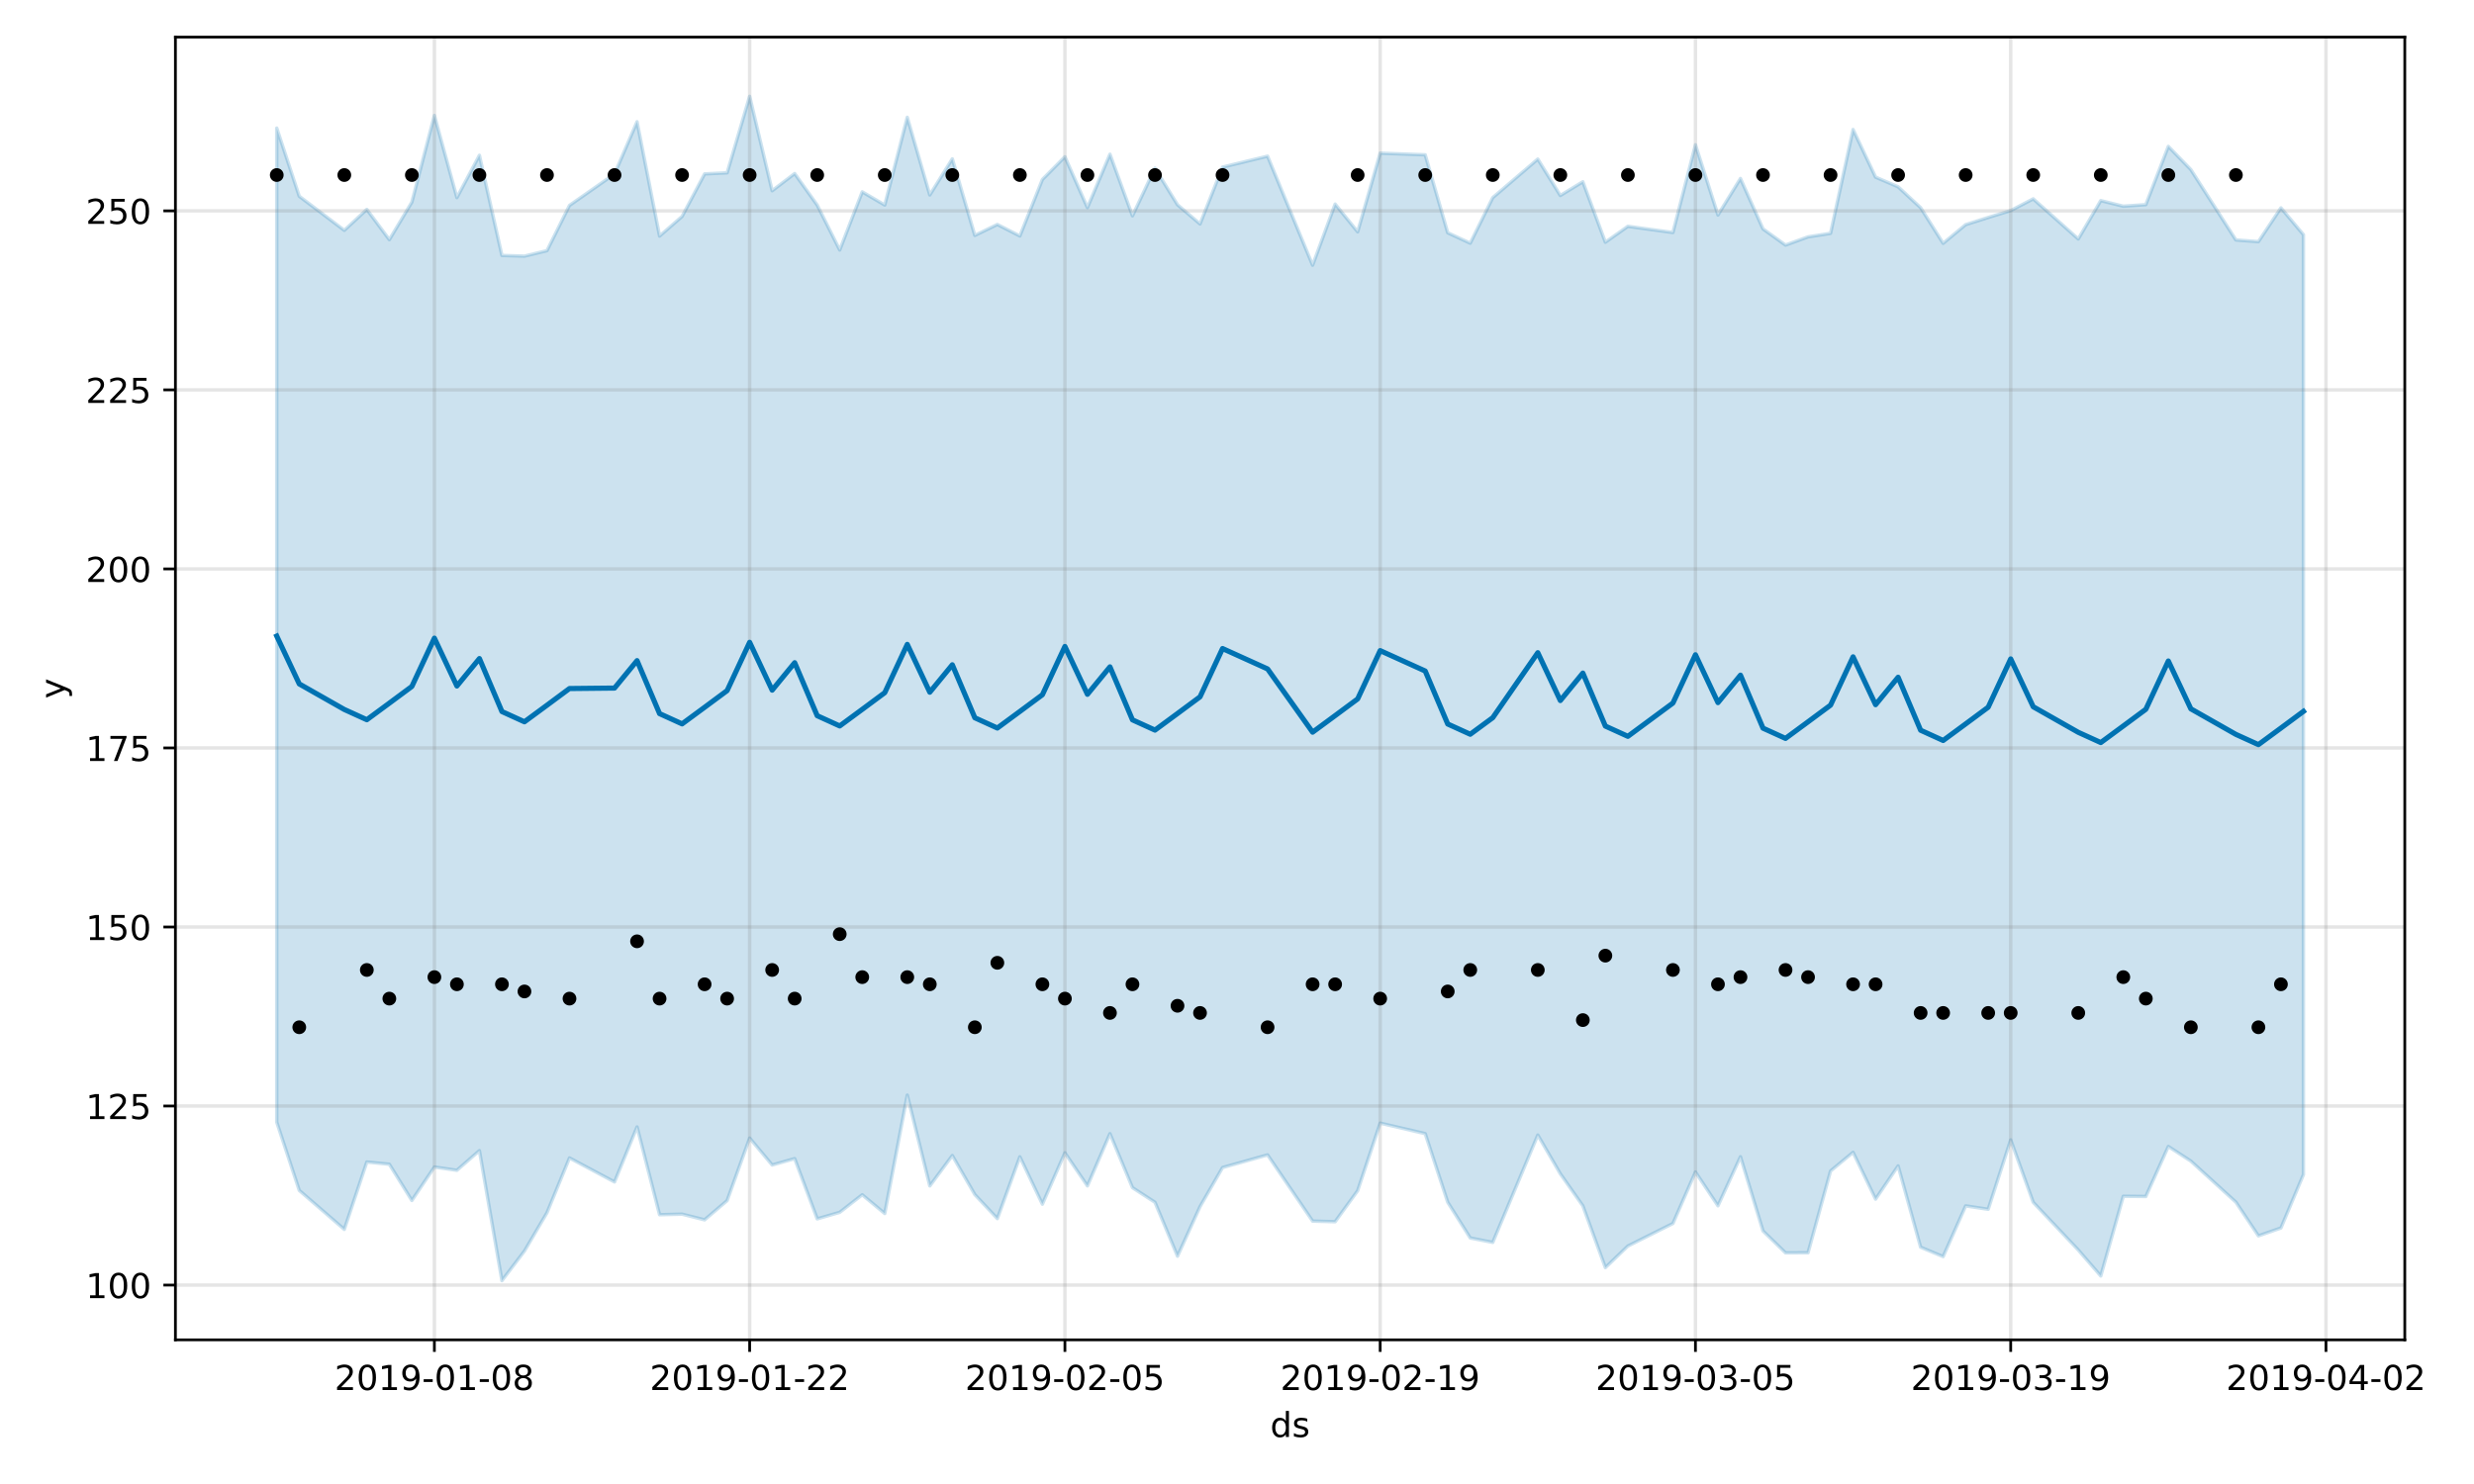 <?xml version="1.0" encoding="utf-8" standalone="no"?>
<!DOCTYPE svg PUBLIC "-//W3C//DTD SVG 1.1//EN"
  "http://www.w3.org/Graphics/SVG/1.1/DTD/svg11.dtd">
<!-- Created with matplotlib (https://matplotlib.org/) -->
<svg height="432pt" version="1.1" viewBox="0 0 720 432" width="720pt" xmlns="http://www.w3.org/2000/svg" xmlns:xlink="http://www.w3.org/1999/xlink">
 <defs>
  <style type="text/css">
*{stroke-linecap:butt;stroke-linejoin:round;}
  </style>
 </defs>
 <g id="figure_1">
  <g id="patch_1">
   <path d="M 0 432 
L 720 432 
L 720 0 
L 0 0 
z
" style="fill:#ffffff;"/>
  </g>
  <g id="axes_1">
   <g id="patch_2">
    <path d="M 51.05 390.04 
L 699.857 390.04 
L 699.857 10.8 
L 51.05 10.8 
z
" style="fill:#ffffff;"/>
   </g>
   <g id="PolyCollection_1">
    <defs>
     <path d="M 80.541 -394.707 
L 80.541 -105.324 
L 87.095 -85.469 
L 100.202 -74.114 
L 106.756 -93.733 
L 113.309 -93.08 
L 119.863 -82.53 
L 126.417 -92.273 
L 132.97 -91.318 
L 139.524 -97.046 
L 146.077 -59.198 
L 152.631 -67.822 
L 159.185 -78.962 
L 165.738 -94.911 
L 178.845 -87.925 
L 185.399 -103.94 
L 191.953 -78.382 
L 198.506 -78.549 
L 205.06 -76.898 
L 211.613 -82.497 
L 218.167 -100.704 
L 224.721 -92.861 
L 231.274 -94.719 
L 237.828 -77.178 
L 244.381 -79.083 
L 250.935 -84.197 
L 257.489 -78.738 
L 264.042 -113.202 
L 270.596 -86.774 
L 277.15 -95.615 
L 283.703 -84.252 
L 290.257 -77.258 
L 296.81 -95.245 
L 303.364 -81.454 
L 309.918 -96.415 
L 316.471 -86.781 
L 323.025 -101.972 
L 329.578 -86.266 
L 336.132 -82.008 
L 342.686 -66.313 
L 349.239 -80.742 
L 355.793 -92.117 
L 368.9 -95.8 
L 382.007 -76.529 
L 388.561 -76.348 
L 395.114 -85.376 
L 401.668 -105.055 
L 414.775 -101.99 
L 421.329 -82.023 
L 427.883 -71.62 
L 434.436 -70.331 
L 447.543 -101.58 
L 454.097 -90.305 
L 460.651 -80.972 
L 467.204 -62.991 
L 473.758 -69.27 
L 486.865 -75.837 
L 493.419 -90.829 
L 499.972 -80.988 
L 506.526 -95.265 
L 513.079 -73.666 
L 519.633 -67.29 
L 526.187 -67.319 
L 532.74 -91.116 
L 539.294 -96.548 
L 545.847 -82.93 
L 552.401 -92.606 
L 558.955 -68.929 
L 565.508 -66.193 
L 572.062 -80.958 
L 578.616 -79.969 
L 585.169 -100.18 
L 591.723 -82.003 
L 604.83 -68.126 
L 611.384 -60.558 
L 617.937 -83.762 
L 624.491 -83.692 
L 631.044 -98.255 
L 637.598 -94.001 
L 650.705 -82.045 
L 657.259 -72.242 
L 663.812 -74.526 
L 670.366 -90.081 
L 670.366 -363.683 
L 670.366 -363.683 
L 663.812 -371.487 
L 657.259 -361.657 
L 650.705 -362.149 
L 637.598 -382.625 
L 631.044 -389.382 
L 624.491 -372.429 
L 617.937 -371.979 
L 611.384 -373.603 
L 604.83 -362.437 
L 591.723 -374.111 
L 585.169 -370.698 
L 578.616 -368.689 
L 572.062 -366.611 
L 565.508 -361.171 
L 558.955 -371.537 
L 552.401 -377.621 
L 545.847 -380.434 
L 539.294 -394.301 
L 532.74 -364.08 
L 526.187 -363.048 
L 519.633 -360.663 
L 513.079 -365.367 
L 506.526 -380.042 
L 499.972 -369.409 
L 493.419 -389.857 
L 486.865 -364.32 
L 473.758 -366.116 
L 467.204 -361.495 
L 460.651 -379.093 
L 454.097 -375.089 
L 447.543 -385.691 
L 434.436 -374.469 
L 427.883 -361.21 
L 421.329 -364.243 
L 414.775 -386.941 
L 401.668 -387.416 
L 395.114 -364.517 
L 388.561 -372.592 
L 382.007 -354.797 
L 368.9 -386.536 
L 355.793 -383.362 
L 349.239 -366.809 
L 342.686 -372.397 
L 336.132 -383.054 
L 329.578 -369.168 
L 323.025 -387.106 
L 316.471 -371.566 
L 309.918 -386.369 
L 303.364 -379.75 
L 296.81 -363.314 
L 290.257 -366.659 
L 283.703 -363.477 
L 277.15 -385.752 
L 270.596 -375.244 
L 264.042 -397.846 
L 257.489 -372.315 
L 250.935 -376.157 
L 244.381 -359.219 
L 237.828 -372.305 
L 231.274 -381.481 
L 224.721 -376.473 
L 218.167 -403.962 
L 211.613 -381.695 
L 205.06 -381.383 
L 198.506 -368.994 
L 191.953 -363.284 
L 185.399 -396.565 
L 178.845 -381.364 
L 165.738 -372.206 
L 159.185 -359.04 
L 152.631 -357.443 
L 146.077 -357.638 
L 139.524 -386.799 
L 132.97 -374.476 
L 126.417 -398.403 
L 119.863 -373.158 
L 113.309 -362.231 
L 106.756 -371.033 
L 100.202 -364.957 
L 87.095 -374.871 
L 80.541 -394.707 
z
" id="m8fa3dd855f" style="stroke:#0072b2;stroke-opacity:0.2;"/>
    </defs>
    <g clip-path="url(#p366a0ad999)">
     <use style="fill:#0072b2;fill-opacity:0.2;stroke:#0072b2;stroke-opacity:0.2;" x="0" xlink:href="#m8fa3dd855f" y="432"/>
    </g>
   </g>
   <g id="matplotlib.axis_1">
    <g id="xtick_1">
     <g id="line2d_1">
      <path clip-path="url(#p366a0ad999)" d="M 126.417 390.04 
L 126.417 10.8 
" style="fill:none;stroke:#808080;stroke-linecap:square;stroke-opacity:0.2;"/>
     </g>
     <g id="line2d_2">
      <defs>
       <path d="M 0 0 
L 0 3.5 
" id="m8c74643a69" style="stroke:#000000;stroke-width:0.8;"/>
      </defs>
      <g>
       <use style="stroke:#000000;stroke-width:0.8;" x="126.417" xlink:href="#m8c74643a69" y="390.04"/>
      </g>
     </g>
     <g id="text_1">
      <!-- 2019-01-08 -->
      <defs>
       <path d="M 19.188 8.297 
L 53.609 8.297 
L 53.609 0 
L 7.328 0 
L 7.328 8.297 
Q 12.938 14.109 22.625 23.891 
Q 32.328 33.688 34.812 36.531 
Q 39.547 41.844 41.422 45.531 
Q 43.312 49.219 43.312 52.781 
Q 43.312 58.594 39.234 62.25 
Q 35.156 65.922 28.609 65.922 
Q 23.969 65.922 18.812 64.312 
Q 13.672 62.703 7.812 59.422 
L 7.812 69.391 
Q 13.766 71.781 18.938 73 
Q 24.125 74.219 28.422 74.219 
Q 39.75 74.219 46.484 68.547 
Q 53.219 62.891 53.219 53.422 
Q 53.219 48.922 51.531 44.891 
Q 49.859 40.875 45.406 35.406 
Q 44.188 33.984 37.641 27.219 
Q 31.109 20.453 19.188 8.297 
z
" id="DejaVuSans-50"/>
       <path d="M 31.781 66.406 
Q 24.172 66.406 20.328 58.906 
Q 16.5 51.422 16.5 36.375 
Q 16.5 21.391 20.328 13.891 
Q 24.172 6.391 31.781 6.391 
Q 39.453 6.391 43.281 13.891 
Q 47.125 21.391 47.125 36.375 
Q 47.125 51.422 43.281 58.906 
Q 39.453 66.406 31.781 66.406 
z
M 31.781 74.219 
Q 44.047 74.219 50.516 64.516 
Q 56.984 54.828 56.984 36.375 
Q 56.984 17.969 50.516 8.266 
Q 44.047 -1.422 31.781 -1.422 
Q 19.531 -1.422 13.062 8.266 
Q 6.594 17.969 6.594 36.375 
Q 6.594 54.828 13.062 64.516 
Q 19.531 74.219 31.781 74.219 
z
" id="DejaVuSans-48"/>
       <path d="M 12.406 8.297 
L 28.516 8.297 
L 28.516 63.922 
L 10.984 60.406 
L 10.984 69.391 
L 28.422 72.906 
L 38.281 72.906 
L 38.281 8.297 
L 54.391 8.297 
L 54.391 0 
L 12.406 0 
z
" id="DejaVuSans-49"/>
       <path d="M 10.984 1.516 
L 10.984 10.5 
Q 14.703 8.734 18.5 7.812 
Q 22.312 6.891 25.984 6.891 
Q 35.75 6.891 40.891 13.453 
Q 46.047 20.016 46.781 33.406 
Q 43.953 29.203 39.594 26.953 
Q 35.25 24.703 29.984 24.703 
Q 19.047 24.703 12.672 31.312 
Q 6.297 37.938 6.297 49.422 
Q 6.297 60.641 12.938 67.422 
Q 19.578 74.219 30.609 74.219 
Q 43.266 74.219 49.922 64.516 
Q 56.594 54.828 56.594 36.375 
Q 56.594 19.141 48.406 8.859 
Q 40.234 -1.422 26.422 -1.422 
Q 22.703 -1.422 18.891 -0.688 
Q 15.094 0.047 10.984 1.516 
z
M 30.609 32.422 
Q 37.25 32.422 41.125 36.953 
Q 45.016 41.5 45.016 49.422 
Q 45.016 57.281 41.125 61.844 
Q 37.25 66.406 30.609 66.406 
Q 23.969 66.406 20.094 61.844 
Q 16.219 57.281 16.219 49.422 
Q 16.219 41.5 20.094 36.953 
Q 23.969 32.422 30.609 32.422 
z
" id="DejaVuSans-57"/>
       <path d="M 4.891 31.391 
L 31.203 31.391 
L 31.203 23.391 
L 4.891 23.391 
z
" id="DejaVuSans-45"/>
       <path d="M 31.781 34.625 
Q 24.75 34.625 20.719 30.859 
Q 16.703 27.094 16.703 20.516 
Q 16.703 13.922 20.719 10.156 
Q 24.75 6.391 31.781 6.391 
Q 38.812 6.391 42.859 10.172 
Q 46.922 13.969 46.922 20.516 
Q 46.922 27.094 42.891 30.859 
Q 38.875 34.625 31.781 34.625 
z
M 21.922 38.812 
Q 15.578 40.375 12.031 44.719 
Q 8.5 49.078 8.5 55.328 
Q 8.5 64.062 14.719 69.141 
Q 20.953 74.219 31.781 74.219 
Q 42.672 74.219 48.875 69.141 
Q 55.078 64.062 55.078 55.328 
Q 55.078 49.078 51.531 44.719 
Q 48 40.375 41.703 38.812 
Q 48.828 37.156 52.797 32.312 
Q 56.781 27.484 56.781 20.516 
Q 56.781 9.906 50.312 4.234 
Q 43.844 -1.422 31.781 -1.422 
Q 19.734 -1.422 13.25 4.234 
Q 6.781 9.906 6.781 20.516 
Q 6.781 27.484 10.781 32.312 
Q 14.797 37.156 21.922 38.812 
z
M 18.312 54.391 
Q 18.312 48.734 21.844 45.562 
Q 25.391 42.391 31.781 42.391 
Q 38.141 42.391 41.719 45.562 
Q 45.312 48.734 45.312 54.391 
Q 45.312 60.062 41.719 63.234 
Q 38.141 66.406 31.781 66.406 
Q 25.391 66.406 21.844 63.234 
Q 18.312 60.062 18.312 54.391 
z
" id="DejaVuSans-56"/>
      </defs>
      <g transform="translate(97.359 404.638)scale(0.1 -0.1)">
       <use xlink:href="#DejaVuSans-50"/>
       <use x="63.623" xlink:href="#DejaVuSans-48"/>
       <use x="127.246" xlink:href="#DejaVuSans-49"/>
       <use x="190.869" xlink:href="#DejaVuSans-57"/>
       <use x="254.492" xlink:href="#DejaVuSans-45"/>
       <use x="290.576" xlink:href="#DejaVuSans-48"/>
       <use x="354.199" xlink:href="#DejaVuSans-49"/>
       <use x="417.822" xlink:href="#DejaVuSans-45"/>
       <use x="453.906" xlink:href="#DejaVuSans-48"/>
       <use x="517.529" xlink:href="#DejaVuSans-56"/>
      </g>
     </g>
    </g>
    <g id="xtick_2">
     <g id="line2d_3">
      <path clip-path="url(#p366a0ad999)" d="M 218.167 390.04 
L 218.167 10.8 
" style="fill:none;stroke:#808080;stroke-linecap:square;stroke-opacity:0.2;"/>
     </g>
     <g id="line2d_4">
      <g>
       <use style="stroke:#000000;stroke-width:0.8;" x="218.167" xlink:href="#m8c74643a69" y="390.04"/>
      </g>
     </g>
     <g id="text_2">
      <!-- 2019-01-22 -->
      <g transform="translate(189.109 404.638)scale(0.1 -0.1)">
       <use xlink:href="#DejaVuSans-50"/>
       <use x="63.623" xlink:href="#DejaVuSans-48"/>
       <use x="127.246" xlink:href="#DejaVuSans-49"/>
       <use x="190.869" xlink:href="#DejaVuSans-57"/>
       <use x="254.492" xlink:href="#DejaVuSans-45"/>
       <use x="290.576" xlink:href="#DejaVuSans-48"/>
       <use x="354.199" xlink:href="#DejaVuSans-49"/>
       <use x="417.822" xlink:href="#DejaVuSans-45"/>
       <use x="453.906" xlink:href="#DejaVuSans-50"/>
       <use x="517.529" xlink:href="#DejaVuSans-50"/>
      </g>
     </g>
    </g>
    <g id="xtick_3">
     <g id="line2d_5">
      <path clip-path="url(#p366a0ad999)" d="M 309.918 390.04 
L 309.918 10.8 
" style="fill:none;stroke:#808080;stroke-linecap:square;stroke-opacity:0.2;"/>
     </g>
     <g id="line2d_6">
      <g>
       <use style="stroke:#000000;stroke-width:0.8;" x="309.918" xlink:href="#m8c74643a69" y="390.04"/>
      </g>
     </g>
     <g id="text_3">
      <!-- 2019-02-05 -->
      <defs>
       <path d="M 10.797 72.906 
L 49.516 72.906 
L 49.516 64.594 
L 19.828 64.594 
L 19.828 46.734 
Q 21.969 47.469 24.109 47.828 
Q 26.266 48.188 28.422 48.188 
Q 40.625 48.188 47.75 41.5 
Q 54.891 34.812 54.891 23.391 
Q 54.891 11.625 47.562 5.094 
Q 40.234 -1.422 26.906 -1.422 
Q 22.312 -1.422 17.547 -0.641 
Q 12.797 0.141 7.719 1.703 
L 7.719 11.625 
Q 12.109 9.234 16.797 8.062 
Q 21.484 6.891 26.703 6.891 
Q 35.156 6.891 40.078 11.328 
Q 45.016 15.766 45.016 23.391 
Q 45.016 31 40.078 35.438 
Q 35.156 39.891 26.703 39.891 
Q 22.75 39.891 18.812 39.016 
Q 14.891 38.141 10.797 36.281 
z
" id="DejaVuSans-53"/>
      </defs>
      <g transform="translate(280.86 404.638)scale(0.1 -0.1)">
       <use xlink:href="#DejaVuSans-50"/>
       <use x="63.623" xlink:href="#DejaVuSans-48"/>
       <use x="127.246" xlink:href="#DejaVuSans-49"/>
       <use x="190.869" xlink:href="#DejaVuSans-57"/>
       <use x="254.492" xlink:href="#DejaVuSans-45"/>
       <use x="290.576" xlink:href="#DejaVuSans-48"/>
       <use x="354.199" xlink:href="#DejaVuSans-50"/>
       <use x="417.822" xlink:href="#DejaVuSans-45"/>
       <use x="453.906" xlink:href="#DejaVuSans-48"/>
       <use x="517.529" xlink:href="#DejaVuSans-53"/>
      </g>
     </g>
    </g>
    <g id="xtick_4">
     <g id="line2d_7">
      <path clip-path="url(#p366a0ad999)" d="M 401.668 390.04 
L 401.668 10.8 
" style="fill:none;stroke:#808080;stroke-linecap:square;stroke-opacity:0.2;"/>
     </g>
     <g id="line2d_8">
      <g>
       <use style="stroke:#000000;stroke-width:0.8;" x="401.668" xlink:href="#m8c74643a69" y="390.04"/>
      </g>
     </g>
     <g id="text_4">
      <!-- 2019-02-19 -->
      <g transform="translate(372.61 404.638)scale(0.1 -0.1)">
       <use xlink:href="#DejaVuSans-50"/>
       <use x="63.623" xlink:href="#DejaVuSans-48"/>
       <use x="127.246" xlink:href="#DejaVuSans-49"/>
       <use x="190.869" xlink:href="#DejaVuSans-57"/>
       <use x="254.492" xlink:href="#DejaVuSans-45"/>
       <use x="290.576" xlink:href="#DejaVuSans-48"/>
       <use x="354.199" xlink:href="#DejaVuSans-50"/>
       <use x="417.822" xlink:href="#DejaVuSans-45"/>
       <use x="453.906" xlink:href="#DejaVuSans-49"/>
       <use x="517.529" xlink:href="#DejaVuSans-57"/>
      </g>
     </g>
    </g>
    <g id="xtick_5">
     <g id="line2d_9">
      <path clip-path="url(#p366a0ad999)" d="M 493.419 390.04 
L 493.419 10.8 
" style="fill:none;stroke:#808080;stroke-linecap:square;stroke-opacity:0.2;"/>
     </g>
     <g id="line2d_10">
      <g>
       <use style="stroke:#000000;stroke-width:0.8;" x="493.419" xlink:href="#m8c74643a69" y="390.04"/>
      </g>
     </g>
     <g id="text_5">
      <!-- 2019-03-05 -->
      <defs>
       <path d="M 40.578 39.312 
Q 47.656 37.797 51.625 33 
Q 55.609 28.219 55.609 21.188 
Q 55.609 10.406 48.188 4.484 
Q 40.766 -1.422 27.094 -1.422 
Q 22.516 -1.422 17.656 -0.516 
Q 12.797 0.391 7.625 2.203 
L 7.625 11.719 
Q 11.719 9.328 16.594 8.109 
Q 21.484 6.891 26.812 6.891 
Q 36.078 6.891 40.938 10.547 
Q 45.797 14.203 45.797 21.188 
Q 45.797 27.641 41.281 31.266 
Q 36.766 34.906 28.719 34.906 
L 20.219 34.906 
L 20.219 43.016 
L 29.109 43.016 
Q 36.375 43.016 40.234 45.922 
Q 44.094 48.828 44.094 54.297 
Q 44.094 59.906 40.109 62.906 
Q 36.141 65.922 28.719 65.922 
Q 24.656 65.922 20.016 65.031 
Q 15.375 64.156 9.812 62.312 
L 9.812 71.094 
Q 15.438 72.656 20.344 73.438 
Q 25.25 74.219 29.594 74.219 
Q 40.828 74.219 47.359 69.109 
Q 53.906 64.016 53.906 55.328 
Q 53.906 49.266 50.438 45.094 
Q 46.969 40.922 40.578 39.312 
z
" id="DejaVuSans-51"/>
      </defs>
      <g transform="translate(464.361 404.638)scale(0.1 -0.1)">
       <use xlink:href="#DejaVuSans-50"/>
       <use x="63.623" xlink:href="#DejaVuSans-48"/>
       <use x="127.246" xlink:href="#DejaVuSans-49"/>
       <use x="190.869" xlink:href="#DejaVuSans-57"/>
       <use x="254.492" xlink:href="#DejaVuSans-45"/>
       <use x="290.576" xlink:href="#DejaVuSans-48"/>
       <use x="354.199" xlink:href="#DejaVuSans-51"/>
       <use x="417.822" xlink:href="#DejaVuSans-45"/>
       <use x="453.906" xlink:href="#DejaVuSans-48"/>
       <use x="517.529" xlink:href="#DejaVuSans-53"/>
      </g>
     </g>
    </g>
    <g id="xtick_6">
     <g id="line2d_11">
      <path clip-path="url(#p366a0ad999)" d="M 585.169 390.04 
L 585.169 10.8 
" style="fill:none;stroke:#808080;stroke-linecap:square;stroke-opacity:0.2;"/>
     </g>
     <g id="line2d_12">
      <g>
       <use style="stroke:#000000;stroke-width:0.8;" x="585.169" xlink:href="#m8c74643a69" y="390.04"/>
      </g>
     </g>
     <g id="text_6">
      <!-- 2019-03-19 -->
      <g transform="translate(556.111 404.638)scale(0.1 -0.1)">
       <use xlink:href="#DejaVuSans-50"/>
       <use x="63.623" xlink:href="#DejaVuSans-48"/>
       <use x="127.246" xlink:href="#DejaVuSans-49"/>
       <use x="190.869" xlink:href="#DejaVuSans-57"/>
       <use x="254.492" xlink:href="#DejaVuSans-45"/>
       <use x="290.576" xlink:href="#DejaVuSans-48"/>
       <use x="354.199" xlink:href="#DejaVuSans-51"/>
       <use x="417.822" xlink:href="#DejaVuSans-45"/>
       <use x="453.906" xlink:href="#DejaVuSans-49"/>
       <use x="517.529" xlink:href="#DejaVuSans-57"/>
      </g>
     </g>
    </g>
    <g id="xtick_7">
     <g id="line2d_13">
      <path clip-path="url(#p366a0ad999)" d="M 676.92 390.04 
L 676.92 10.8 
" style="fill:none;stroke:#808080;stroke-linecap:square;stroke-opacity:0.2;"/>
     </g>
     <g id="line2d_14">
      <g>
       <use style="stroke:#000000;stroke-width:0.8;" x="676.92" xlink:href="#m8c74643a69" y="390.04"/>
      </g>
     </g>
     <g id="text_7">
      <!-- 2019-04-02 -->
      <defs>
       <path d="M 37.797 64.312 
L 12.891 25.391 
L 37.797 25.391 
z
M 35.203 72.906 
L 47.609 72.906 
L 47.609 25.391 
L 58.016 25.391 
L 58.016 17.188 
L 47.609 17.188 
L 47.609 0 
L 37.797 0 
L 37.797 17.188 
L 4.891 17.188 
L 4.891 26.703 
z
" id="DejaVuSans-52"/>
      </defs>
      <g transform="translate(647.862 404.638)scale(0.1 -0.1)">
       <use xlink:href="#DejaVuSans-50"/>
       <use x="63.623" xlink:href="#DejaVuSans-48"/>
       <use x="127.246" xlink:href="#DejaVuSans-49"/>
       <use x="190.869" xlink:href="#DejaVuSans-57"/>
       <use x="254.492" xlink:href="#DejaVuSans-45"/>
       <use x="290.576" xlink:href="#DejaVuSans-48"/>
       <use x="354.199" xlink:href="#DejaVuSans-52"/>
       <use x="417.822" xlink:href="#DejaVuSans-45"/>
       <use x="453.906" xlink:href="#DejaVuSans-48"/>
       <use x="517.529" xlink:href="#DejaVuSans-50"/>
      </g>
     </g>
    </g>
    <g id="text_8">
     <!-- ds -->
     <defs>
      <path d="M 45.406 46.391 
L 45.406 75.984 
L 54.391 75.984 
L 54.391 0 
L 45.406 0 
L 45.406 8.203 
Q 42.578 3.328 38.25 0.953 
Q 33.938 -1.422 27.875 -1.422 
Q 17.969 -1.422 11.734 6.484 
Q 5.516 14.406 5.516 27.297 
Q 5.516 40.188 11.734 48.094 
Q 17.969 56 27.875 56 
Q 33.938 56 38.25 53.625 
Q 42.578 51.266 45.406 46.391 
z
M 14.797 27.297 
Q 14.797 17.391 18.875 11.75 
Q 22.953 6.109 30.078 6.109 
Q 37.203 6.109 41.297 11.75 
Q 45.406 17.391 45.406 27.297 
Q 45.406 37.203 41.297 42.844 
Q 37.203 48.484 30.078 48.484 
Q 22.953 48.484 18.875 42.844 
Q 14.797 37.203 14.797 27.297 
z
" id="DejaVuSans-100"/>
      <path d="M 44.281 53.078 
L 44.281 44.578 
Q 40.484 46.531 36.375 47.5 
Q 32.281 48.484 27.875 48.484 
Q 21.188 48.484 17.844 46.438 
Q 14.5 44.391 14.5 40.281 
Q 14.5 37.156 16.891 35.375 
Q 19.281 33.594 26.516 31.984 
L 29.594 31.297 
Q 39.156 29.25 43.188 25.516 
Q 47.219 21.781 47.219 15.094 
Q 47.219 7.469 41.188 3.016 
Q 35.156 -1.422 24.609 -1.422 
Q 20.219 -1.422 15.453 -0.562 
Q 10.688 0.297 5.422 2 
L 5.422 11.281 
Q 10.406 8.688 15.234 7.391 
Q 20.062 6.109 24.812 6.109 
Q 31.156 6.109 34.562 8.281 
Q 37.984 10.453 37.984 14.406 
Q 37.984 18.062 35.516 20.016 
Q 33.062 21.969 24.703 23.781 
L 21.578 24.516 
Q 13.234 26.266 9.516 29.906 
Q 5.812 33.547 5.812 39.891 
Q 5.812 47.609 11.281 51.797 
Q 16.75 56 26.812 56 
Q 31.781 56 36.172 55.266 
Q 40.578 54.547 44.281 53.078 
z
" id="DejaVuSans-115"/>
     </defs>
     <g transform="translate(369.675 418.317)scale(0.1 -0.1)">
      <use xlink:href="#DejaVuSans-100"/>
      <use x="63.477" xlink:href="#DejaVuSans-115"/>
     </g>
    </g>
   </g>
   <g id="matplotlib.axis_2">
    <g id="ytick_1">
     <g id="line2d_15">
      <path clip-path="url(#p366a0ad999)" d="M 51.05 374.091 
L 699.857 374.091 
" style="fill:none;stroke:#808080;stroke-linecap:square;stroke-opacity:0.2;"/>
     </g>
     <g id="line2d_16">
      <defs>
       <path d="M 0 0 
L -3.5 0 
" id="m1a874b413a" style="stroke:#000000;stroke-width:0.8;"/>
      </defs>
      <g>
       <use style="stroke:#000000;stroke-width:0.8;" x="51.05" xlink:href="#m1a874b413a" y="374.091"/>
      </g>
     </g>
     <g id="text_9">
      <!-- 100 -->
      <g transform="translate(24.962 377.891)scale(0.1 -0.1)">
       <use xlink:href="#DejaVuSans-49"/>
       <use x="63.623" xlink:href="#DejaVuSans-48"/>
       <use x="127.246" xlink:href="#DejaVuSans-48"/>
      </g>
     </g>
    </g>
    <g id="ytick_2">
     <g id="line2d_17">
      <path clip-path="url(#p366a0ad999)" d="M 51.05 321.972 
L 699.857 321.972 
" style="fill:none;stroke:#808080;stroke-linecap:square;stroke-opacity:0.2;"/>
     </g>
     <g id="line2d_18">
      <g>
       <use style="stroke:#000000;stroke-width:0.8;" x="51.05" xlink:href="#m1a874b413a" y="321.972"/>
      </g>
     </g>
     <g id="text_10">
      <!-- 125 -->
      <g transform="translate(24.962 325.771)scale(0.1 -0.1)">
       <use xlink:href="#DejaVuSans-49"/>
       <use x="63.623" xlink:href="#DejaVuSans-50"/>
       <use x="127.246" xlink:href="#DejaVuSans-53"/>
      </g>
     </g>
    </g>
    <g id="ytick_3">
     <g id="line2d_19">
      <path clip-path="url(#p366a0ad999)" d="M 51.05 269.853 
L 699.857 269.853 
" style="fill:none;stroke:#808080;stroke-linecap:square;stroke-opacity:0.2;"/>
     </g>
     <g id="line2d_20">
      <g>
       <use style="stroke:#000000;stroke-width:0.8;" x="51.05" xlink:href="#m1a874b413a" y="269.853"/>
      </g>
     </g>
     <g id="text_11">
      <!-- 150 -->
      <g transform="translate(24.962 273.652)scale(0.1 -0.1)">
       <use xlink:href="#DejaVuSans-49"/>
       <use x="63.623" xlink:href="#DejaVuSans-53"/>
       <use x="127.246" xlink:href="#DejaVuSans-48"/>
      </g>
     </g>
    </g>
    <g id="ytick_4">
     <g id="line2d_21">
      <path clip-path="url(#p366a0ad999)" d="M 51.05 217.733 
L 699.857 217.733 
" style="fill:none;stroke:#808080;stroke-linecap:square;stroke-opacity:0.2;"/>
     </g>
     <g id="line2d_22">
      <g>
       <use style="stroke:#000000;stroke-width:0.8;" x="51.05" xlink:href="#m1a874b413a" y="217.733"/>
      </g>
     </g>
     <g id="text_12">
      <!-- 175 -->
      <defs>
       <path d="M 8.203 72.906 
L 55.078 72.906 
L 55.078 68.703 
L 28.609 0 
L 18.312 0 
L 43.219 64.594 
L 8.203 64.594 
z
" id="DejaVuSans-55"/>
      </defs>
      <g transform="translate(24.962 221.532)scale(0.1 -0.1)">
       <use xlink:href="#DejaVuSans-49"/>
       <use x="63.623" xlink:href="#DejaVuSans-55"/>
       <use x="127.246" xlink:href="#DejaVuSans-53"/>
      </g>
     </g>
    </g>
    <g id="ytick_5">
     <g id="line2d_23">
      <path clip-path="url(#p366a0ad999)" d="M 51.05 165.614 
L 699.857 165.614 
" style="fill:none;stroke:#808080;stroke-linecap:square;stroke-opacity:0.2;"/>
     </g>
     <g id="line2d_24">
      <g>
       <use style="stroke:#000000;stroke-width:0.8;" x="51.05" xlink:href="#m1a874b413a" y="165.614"/>
      </g>
     </g>
     <g id="text_13">
      <!-- 200 -->
      <g transform="translate(24.962 169.413)scale(0.1 -0.1)">
       <use xlink:href="#DejaVuSans-50"/>
       <use x="63.623" xlink:href="#DejaVuSans-48"/>
       <use x="127.246" xlink:href="#DejaVuSans-48"/>
      </g>
     </g>
    </g>
    <g id="ytick_6">
     <g id="line2d_25">
      <path clip-path="url(#p366a0ad999)" d="M 51.05 113.494 
L 699.857 113.494 
" style="fill:none;stroke:#808080;stroke-linecap:square;stroke-opacity:0.2;"/>
     </g>
     <g id="line2d_26">
      <g>
       <use style="stroke:#000000;stroke-width:0.8;" x="51.05" xlink:href="#m1a874b413a" y="113.494"/>
      </g>
     </g>
     <g id="text_14">
      <!-- 225 -->
      <g transform="translate(24.962 117.294)scale(0.1 -0.1)">
       <use xlink:href="#DejaVuSans-50"/>
       <use x="63.623" xlink:href="#DejaVuSans-50"/>
       <use x="127.246" xlink:href="#DejaVuSans-53"/>
      </g>
     </g>
    </g>
    <g id="ytick_7">
     <g id="line2d_27">
      <path clip-path="url(#p366a0ad999)" d="M 51.05 61.375 
L 699.857 61.375 
" style="fill:none;stroke:#808080;stroke-linecap:square;stroke-opacity:0.2;"/>
     </g>
     <g id="line2d_28">
      <g>
       <use style="stroke:#000000;stroke-width:0.8;" x="51.05" xlink:href="#m1a874b413a" y="61.375"/>
      </g>
     </g>
     <g id="text_15">
      <!-- 250 -->
      <g transform="translate(24.962 65.174)scale(0.1 -0.1)">
       <use xlink:href="#DejaVuSans-50"/>
       <use x="63.623" xlink:href="#DejaVuSans-53"/>
       <use x="127.246" xlink:href="#DejaVuSans-48"/>
      </g>
     </g>
    </g>
    <g id="text_16">
     <!-- y -->
     <defs>
      <path d="M 32.172 -5.078 
Q 28.375 -14.844 24.75 -17.812 
Q 21.141 -20.797 15.094 -20.797 
L 7.906 -20.797 
L 7.906 -13.281 
L 13.188 -13.281 
Q 16.891 -13.281 18.938 -11.516 
Q 21 -9.766 23.484 -3.219 
L 25.094 0.875 
L 2.984 54.688 
L 12.5 54.688 
L 29.594 11.922 
L 46.688 54.688 
L 56.203 54.688 
z
" id="DejaVuSans-121"/>
     </defs>
     <g transform="translate(18.883 203.379)rotate(-90)scale(0.1 -0.1)">
      <use xlink:href="#DejaVuSans-121"/>
     </g>
    </g>
   </g>
   <g id="line2d_29">
    <defs>
     <path d="M 0 1.5 
C 0.398 1.5 0.779 1.342 1.061 1.061 
C 1.342 0.779 1.5 0.398 1.5 0 
C 1.5 -0.398 1.342 -0.779 1.061 -1.061 
C 0.779 -1.342 0.398 -1.5 0 -1.5 
C -0.398 -1.5 -0.779 -1.342 -1.061 -1.061 
C -1.342 -0.779 -1.5 -0.398 -1.5 0 
C -1.5 0.398 -1.342 0.779 -1.061 1.061 
C -0.779 1.342 -0.398 1.5 0 1.5 
z
" id="m0d33c94add" style="stroke:#000000;"/>
    </defs>
    <g clip-path="url(#p366a0ad999)">
     <use style="stroke:#000000;" x="80.541" xlink:href="#m0d33c94add" y="50.951"/>
     <use style="stroke:#000000;" x="87.095" xlink:href="#m0d33c94add" y="299.039"/>
     <use style="stroke:#000000;" x="100.202" xlink:href="#m0d33c94add" y="50.951"/>
     <use style="stroke:#000000;" x="106.756" xlink:href="#m0d33c94add" y="282.361"/>
     <use style="stroke:#000000;" x="113.309" xlink:href="#m0d33c94add" y="290.7"/>
     <use style="stroke:#000000;" x="119.863" xlink:href="#m0d33c94add" y="50.951"/>
     <use style="stroke:#000000;" x="126.417" xlink:href="#m0d33c94add" y="284.446"/>
     <use style="stroke:#000000;" x="132.97" xlink:href="#m0d33c94add" y="286.531"/>
     <use style="stroke:#000000;" x="139.524" xlink:href="#m0d33c94add" y="50.951"/>
     <use style="stroke:#000000;" x="146.077" xlink:href="#m0d33c94add" y="286.531"/>
     <use style="stroke:#000000;" x="152.631" xlink:href="#m0d33c94add" y="288.616"/>
     <use style="stroke:#000000;" x="159.185" xlink:href="#m0d33c94add" y="50.951"/>
     <use style="stroke:#000000;" x="165.738" xlink:href="#m0d33c94add" y="290.7"/>
     <use style="stroke:#000000;" x="178.845" xlink:href="#m0d33c94add" y="50.951"/>
     <use style="stroke:#000000;" x="185.399" xlink:href="#m0d33c94add" y="274.022"/>
     <use style="stroke:#000000;" x="191.953" xlink:href="#m0d33c94add" y="290.7"/>
     <use style="stroke:#000000;" x="198.506" xlink:href="#m0d33c94add" y="50.951"/>
     <use style="stroke:#000000;" x="205.06" xlink:href="#m0d33c94add" y="286.531"/>
     <use style="stroke:#000000;" x="211.613" xlink:href="#m0d33c94add" y="290.7"/>
     <use style="stroke:#000000;" x="218.167" xlink:href="#m0d33c94add" y="50.951"/>
     <use style="stroke:#000000;" x="224.721" xlink:href="#m0d33c94add" y="282.361"/>
     <use style="stroke:#000000;" x="231.274" xlink:href="#m0d33c94add" y="290.7"/>
     <use style="stroke:#000000;" x="237.828" xlink:href="#m0d33c94add" y="50.951"/>
     <use style="stroke:#000000;" x="244.381" xlink:href="#m0d33c94add" y="271.937"/>
     <use style="stroke:#000000;" x="250.935" xlink:href="#m0d33c94add" y="284.446"/>
     <use style="stroke:#000000;" x="257.489" xlink:href="#m0d33c94add" y="50.951"/>
     <use style="stroke:#000000;" x="264.042" xlink:href="#m0d33c94add" y="284.446"/>
     <use style="stroke:#000000;" x="270.596" xlink:href="#m0d33c94add" y="286.531"/>
     <use style="stroke:#000000;" x="277.15" xlink:href="#m0d33c94add" y="50.951"/>
     <use style="stroke:#000000;" x="283.703" xlink:href="#m0d33c94add" y="299.039"/>
     <use style="stroke:#000000;" x="290.257" xlink:href="#m0d33c94add" y="280.276"/>
     <use style="stroke:#000000;" x="296.81" xlink:href="#m0d33c94add" y="50.951"/>
     <use style="stroke:#000000;" x="303.364" xlink:href="#m0d33c94add" y="286.531"/>
     <use style="stroke:#000000;" x="309.918" xlink:href="#m0d33c94add" y="290.7"/>
     <use style="stroke:#000000;" x="316.471" xlink:href="#m0d33c94add" y="50.951"/>
     <use style="stroke:#000000;" x="323.025" xlink:href="#m0d33c94add" y="294.87"/>
     <use style="stroke:#000000;" x="329.578" xlink:href="#m0d33c94add" y="286.531"/>
     <use style="stroke:#000000;" x="336.132" xlink:href="#m0d33c94add" y="50.951"/>
     <use style="stroke:#000000;" x="342.686" xlink:href="#m0d33c94add" y="292.785"/>
     <use style="stroke:#000000;" x="349.239" xlink:href="#m0d33c94add" y="294.87"/>
     <use style="stroke:#000000;" x="355.793" xlink:href="#m0d33c94add" y="50.951"/>
     <use style="stroke:#000000;" x="368.9" xlink:href="#m0d33c94add" y="299.039"/>
     <use style="stroke:#000000;" x="382.007" xlink:href="#m0d33c94add" y="286.531"/>
     <use style="stroke:#000000;" x="388.561" xlink:href="#m0d33c94add" y="286.531"/>
     <use style="stroke:#000000;" x="395.114" xlink:href="#m0d33c94add" y="50.951"/>
     <use style="stroke:#000000;" x="401.668" xlink:href="#m0d33c94add" y="290.7"/>
     <use style="stroke:#000000;" x="414.775" xlink:href="#m0d33c94add" y="50.951"/>
     <use style="stroke:#000000;" x="421.329" xlink:href="#m0d33c94add" y="288.616"/>
     <use style="stroke:#000000;" x="427.883" xlink:href="#m0d33c94add" y="282.361"/>
     <use style="stroke:#000000;" x="434.436" xlink:href="#m0d33c94add" y="50.951"/>
     <use style="stroke:#000000;" x="447.543" xlink:href="#m0d33c94add" y="282.361"/>
     <use style="stroke:#000000;" x="454.097" xlink:href="#m0d33c94add" y="50.951"/>
     <use style="stroke:#000000;" x="460.651" xlink:href="#m0d33c94add" y="296.955"/>
     <use style="stroke:#000000;" x="467.204" xlink:href="#m0d33c94add" y="278.192"/>
     <use style="stroke:#000000;" x="473.758" xlink:href="#m0d33c94add" y="50.951"/>
     <use style="stroke:#000000;" x="486.865" xlink:href="#m0d33c94add" y="282.361"/>
     <use style="stroke:#000000;" x="493.419" xlink:href="#m0d33c94add" y="50.951"/>
     <use style="stroke:#000000;" x="499.972" xlink:href="#m0d33c94add" y="286.531"/>
     <use style="stroke:#000000;" x="506.526" xlink:href="#m0d33c94add" y="284.446"/>
     <use style="stroke:#000000;" x="513.079" xlink:href="#m0d33c94add" y="50.951"/>
     <use style="stroke:#000000;" x="519.633" xlink:href="#m0d33c94add" y="282.361"/>
     <use style="stroke:#000000;" x="526.187" xlink:href="#m0d33c94add" y="284.446"/>
     <use style="stroke:#000000;" x="532.74" xlink:href="#m0d33c94add" y="50.951"/>
     <use style="stroke:#000000;" x="539.294" xlink:href="#m0d33c94add" y="286.531"/>
     <use style="stroke:#000000;" x="545.847" xlink:href="#m0d33c94add" y="286.531"/>
     <use style="stroke:#000000;" x="552.401" xlink:href="#m0d33c94add" y="50.951"/>
     <use style="stroke:#000000;" x="558.955" xlink:href="#m0d33c94add" y="294.87"/>
     <use style="stroke:#000000;" x="565.508" xlink:href="#m0d33c94add" y="294.87"/>
     <use style="stroke:#000000;" x="572.062" xlink:href="#m0d33c94add" y="50.951"/>
     <use style="stroke:#000000;" x="578.616" xlink:href="#m0d33c94add" y="294.87"/>
     <use style="stroke:#000000;" x="585.169" xlink:href="#m0d33c94add" y="294.87"/>
     <use style="stroke:#000000;" x="591.723" xlink:href="#m0d33c94add" y="50.951"/>
     <use style="stroke:#000000;" x="604.83" xlink:href="#m0d33c94add" y="294.87"/>
     <use style="stroke:#000000;" x="611.384" xlink:href="#m0d33c94add" y="50.951"/>
     <use style="stroke:#000000;" x="617.937" xlink:href="#m0d33c94add" y="284.446"/>
     <use style="stroke:#000000;" x="624.491" xlink:href="#m0d33c94add" y="290.7"/>
     <use style="stroke:#000000;" x="631.044" xlink:href="#m0d33c94add" y="50.951"/>
     <use style="stroke:#000000;" x="637.598" xlink:href="#m0d33c94add" y="299.039"/>
     <use style="stroke:#000000;" x="650.705" xlink:href="#m0d33c94add" y="50.951"/>
     <use style="stroke:#000000;" x="657.259" xlink:href="#m0d33c94add" y="299.039"/>
     <use style="stroke:#000000;" x="663.812" xlink:href="#m0d33c94add" y="286.531"/>
    </g>
   </g>
   <g id="line2d_30">
    <path clip-path="url(#p366a0ad999)" d="M 80.541 185.169 
L 87.095 199.094 
L 100.202 206.532 
L 106.756 209.515 
L 113.309 204.689 
L 119.863 199.832 
L 126.417 185.773 
L 132.97 199.698 
L 139.524 191.71 
L 146.077 207.136 
L 152.631 210.12 
L 159.185 205.293 
L 165.738 200.436 
L 178.845 200.302 
L 185.399 192.314 
L 191.953 207.74 
L 198.506 210.724 
L 205.06 205.897 
L 211.613 201.041 
L 218.167 186.982 
L 224.721 200.906 
L 231.274 192.918 
L 237.828 208.344 
L 244.381 211.328 
L 250.935 206.502 
L 257.489 201.645 
L 264.042 187.586 
L 270.596 201.511 
L 277.15 193.522 
L 283.703 208.949 
L 290.257 211.933 
L 296.81 207.106 
L 303.364 202.249 
L 309.918 188.19 
L 316.471 202.115 
L 323.025 194.127 
L 329.578 209.553 
L 336.132 212.537 
L 342.686 207.71 
L 349.239 202.854 
L 355.793 188.795 
L 368.9 194.731 
L 382.007 213.141 
L 388.561 208.315 
L 395.114 203.458 
L 401.668 189.399 
L 414.775 195.335 
L 421.329 210.762 
L 427.883 213.745 
L 434.436 208.919 
L 447.543 190.003 
L 454.097 203.928 
L 460.651 195.94 
L 467.204 211.366 
L 473.758 214.35 
L 486.865 204.666 
L 493.419 190.607 
L 499.972 204.532 
L 506.526 196.544 
L 513.079 211.97 
L 519.633 214.954 
L 526.187 210.128 
L 532.74 205.271 
L 539.294 191.212 
L 545.847 205.137 
L 552.401 197.148 
L 558.955 212.575 
L 565.508 215.558 
L 572.062 210.732 
L 578.616 205.875 
L 585.169 191.816 
L 591.723 205.741 
L 604.83 213.179 
L 611.384 216.163 
L 617.937 211.336 
L 624.491 206.479 
L 631.044 192.42 
L 637.598 206.345 
L 650.705 213.783 
L 657.259 216.767 
L 663.812 211.94 
L 670.366 207.084 
" style="fill:none;stroke:#0072b2;stroke-linecap:square;stroke-width:1.5;"/>
   </g>
   <g id="patch_3">
    <path d="M 51.05 390.04 
L 51.05 10.8 
" style="fill:none;stroke:#000000;stroke-linecap:square;stroke-linejoin:miter;stroke-width:0.8;"/>
   </g>
   <g id="patch_4">
    <path d="M 699.857 390.04 
L 699.857 10.8 
" style="fill:none;stroke:#000000;stroke-linecap:square;stroke-linejoin:miter;stroke-width:0.8;"/>
   </g>
   <g id="patch_5">
    <path d="M 51.05 390.04 
L 699.857 390.04 
" style="fill:none;stroke:#000000;stroke-linecap:square;stroke-linejoin:miter;stroke-width:0.8;"/>
   </g>
   <g id="patch_6">
    <path d="M 51.05 10.8 
L 699.857 10.8 
" style="fill:none;stroke:#000000;stroke-linecap:square;stroke-linejoin:miter;stroke-width:0.8;"/>
   </g>
  </g>
 </g>
 <defs>
  <clipPath id="p366a0ad999">
   <rect height="379.24" width="648.807" x="51.05" y="10.8"/>
  </clipPath>
 </defs>
</svg>
